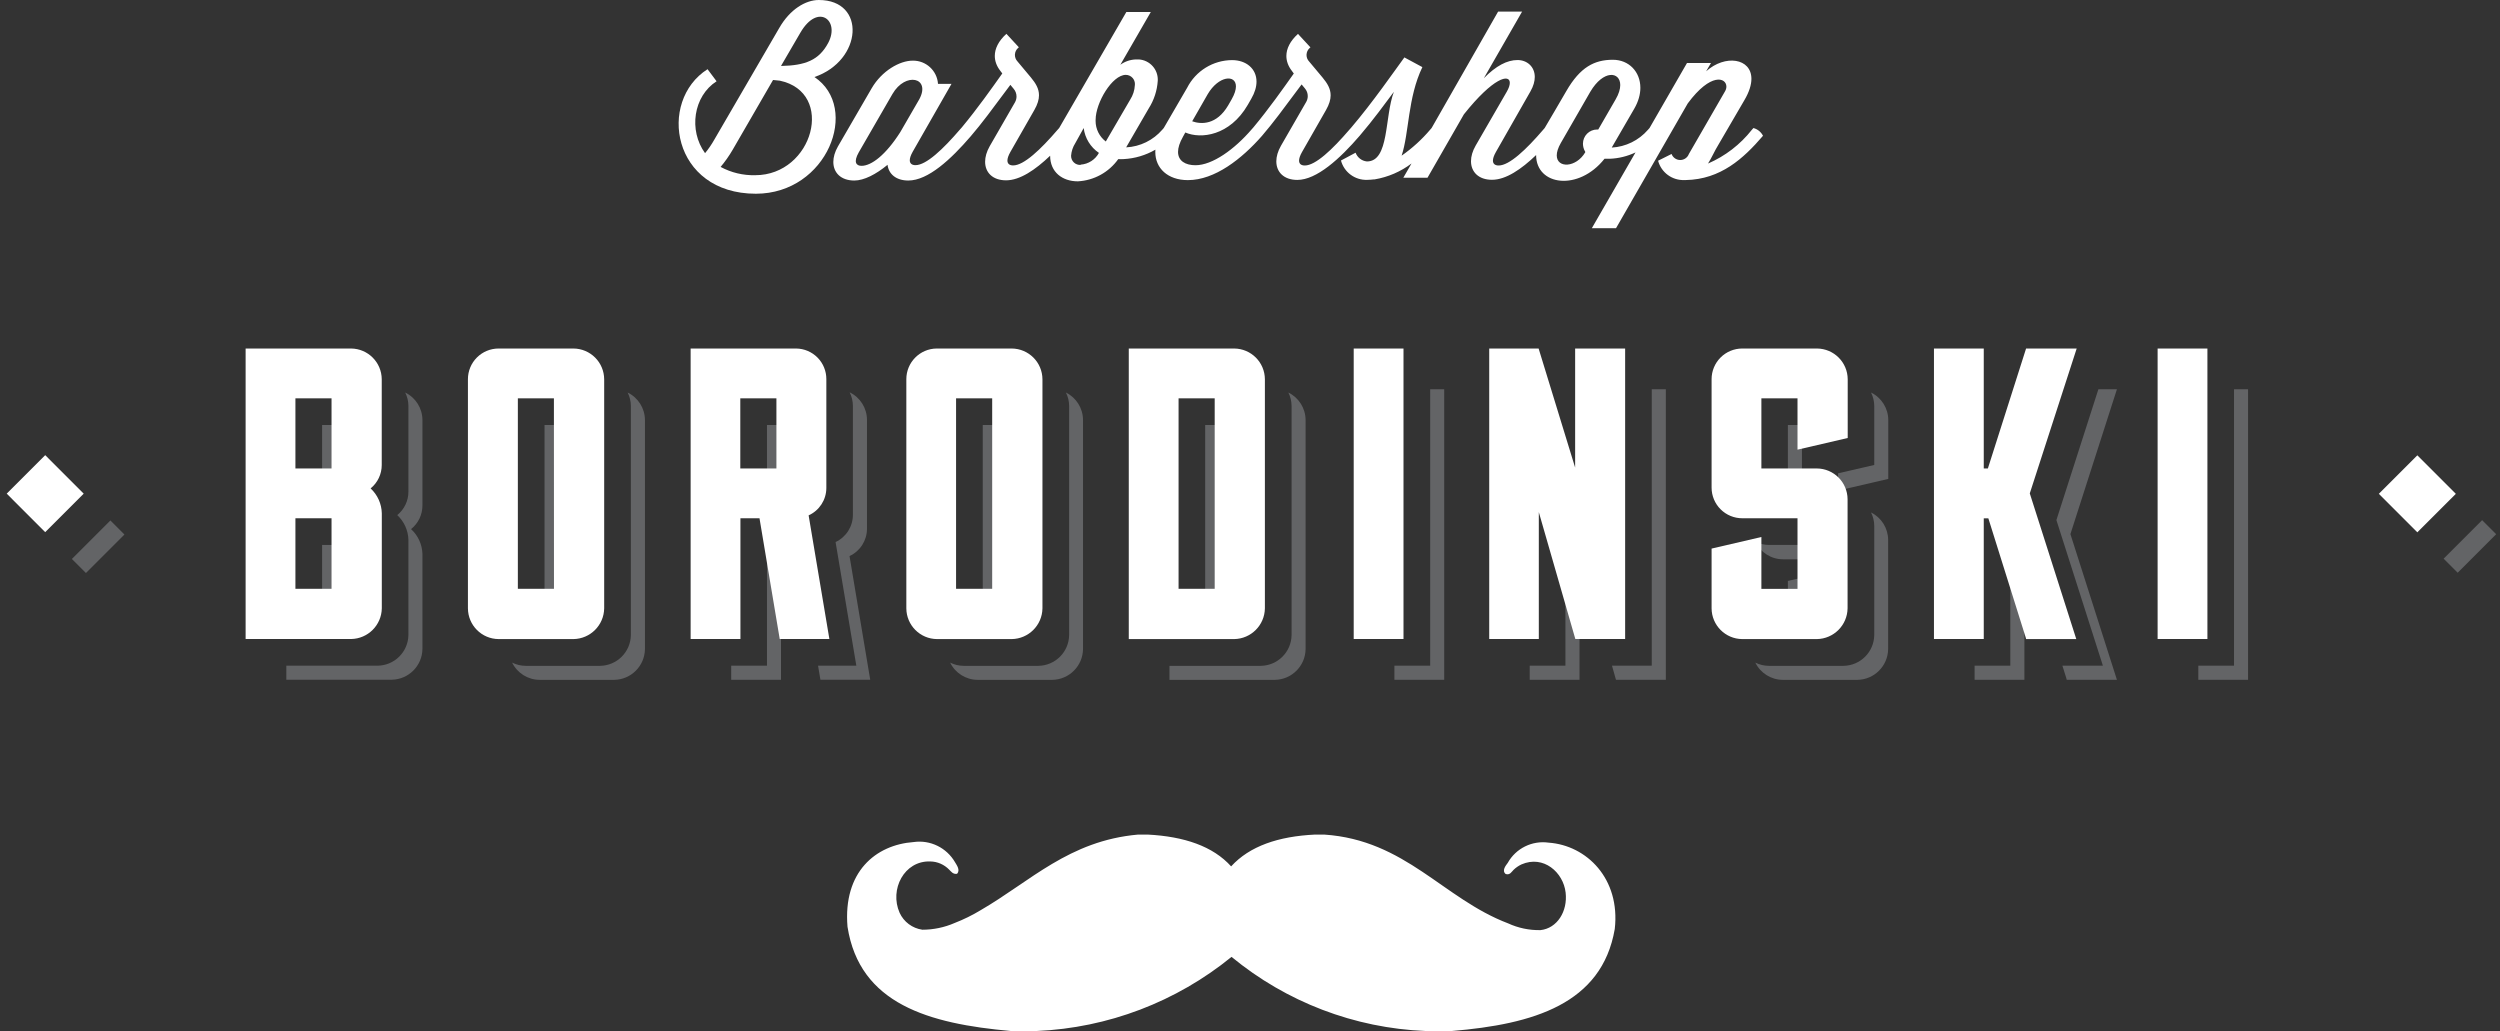 <svg width="371" height="153" viewBox="0 0 371 153" fill="none" xmlns="http://www.w3.org/2000/svg" xmlns:xlink="http://www.w3.org/1999/xlink">
	<rect x="0" y="0" width="371" height="153" fill="#333333" stroke="none"/>
	<desc>
			Created with Pixso.
	</desc>
	<defs/>
	<path id="Shape" d="M121.51 0C128.59 0 128 9 120.86 11.43C127.7 16 122.78 28.74 112.18 28.75C99.73 28.75 97.54 15.02 105 10.27L106.34 12.06C102.89 14.28 102.17 19.34 104.63 22.73C105.144 22.105 105.603 21.436 106 20.73L115.63 4.17C117.23 1.37 119.56 0 121.51 0ZM118.77 4.86L115.9 9.79C119.52 9.72 121.54 8.93 122.91 6.36C124.69 3.01 121.37 0.38 118.77 4.86ZM112.07 26C110.282 26.046 108.513 25.621 106.94 24.77C107.603 23.978 108.199 23.132 108.72 22.24L114.72 11.87L115.72 11.97C124 13.72 120.69 26 112.07 26Z" clip-rule="evenodd" fill="#FFFFFF" fill-opacity="1" fill-rule="evenodd"/>
	<path id="Shape" d="M259.97 19.27L260.21 19C260.825 19.165 261.341 19.583 261.63 20.15C258.72 23.54 255.34 26.62 250.17 26.72L249.96 26.72C248.149 26.791 246.53 25.6 246.06 23.85L248.06 22.85C248.259 23.388 248.772 23.745 249.345 23.745C249.918 23.745 250.431 23.388 250.63 22.85L256 13.54C256.132 13.311 256.196 13.074 256.196 12.852C256.196 11.513 253.891 10.71 250.46 15.35L239.82 33.86L236.23 33.86L242.71 22.62C241.516 23.187 240.22 23.507 238.9 23.56L238.11 23.56C234.25 28.43 227.96 27.55 227.96 23.01C225.76 25.12 223.48 26.68 221.41 26.68C219.421 26.68 218.296 25.513 218.296 23.92C218.296 23.215 218.517 22.427 218.98 21.62L223.6 13.62C223.906 13.093 224.056 12.636 224.056 12.296C224.056 10.927 221.63 11.459 217.24 16.97L211.84 26.38L208.25 26.38L209.47 24.26C207.863 25.475 205.986 26.284 204 26.62L203.9 26.62C203.568 26.661 203.234 26.684 202.9 26.69C201.089 26.761 199.47 25.57 199 23.82L201.17 22.66C201.435 23.38 202.087 23.884 202.85 23.96C206.2 23.96 205.45 17.33 206.85 13.63C205.59 15.31 203.79 17.8 201.79 20.13C198.85 23.55 195.39 26.7 192.52 26.7C190.531 26.7 189.406 25.537 189.406 23.945C189.406 23.24 189.627 22.45 190.09 21.64L193.85 15.11C193.998 14.844 194.071 14.551 194.071 14.26C194.071 13.846 193.924 13.436 193.64 13.11L193.16 12.53C190.28 16.4 188.99 18.16 187.28 20.16C184.28 23.58 180.28 26.73 176.28 26.73C173.286 26.73 171.447 24.957 171.447 22.565C171.447 22.448 171.451 22.33 171.46 22.21C170.021 23.046 168.402 23.526 166.74 23.61C166.477 23.627 166.213 23.627 165.95 23.61C164.558 25.568 162.349 26.783 159.95 26.91C157.65 26.91 155.84 25.54 155.84 23.11C153.64 25.21 151.36 26.76 149.3 26.76C147.31 26.76 146.191 25.597 146.191 24.004C146.191 23.299 146.41 22.51 146.87 21.7L150.63 15.17C150.778 14.904 150.851 14.611 150.851 14.32C150.851 13.906 150.704 13.496 150.42 13.17L149.94 12.59C147.06 16.46 145.77 18.22 144.06 20.22C141.12 23.64 137.73 26.79 134.79 26.79C132.98 26.79 131.88 25.83 131.71 24.46C130 25.87 128.22 26.79 126.78 26.79C124.791 26.79 123.666 25.627 123.666 24.035C123.666 23.33 123.887 22.54 124.35 21.73L129.35 13.11C130.86 10.51 133.52 9 135.44 9C137.413 8.964 139.067 10.481 139.2 12.45L141.2 12.45L135.45 22.51C135.141 23.056 135.011 23.474 135.011 23.784C135.011 24.296 135.368 24.51 135.86 24.51C137.44 24.51 139.93 22.17 142.5 19.17L142.74 18.9C145.04 16.13 147.17 13.12 148.74 10.9L148.43 10.49C147.904 9.81 147.628 9.066 147.628 8.298C147.628 7.212 148.179 6.08 149.35 5.02L151.2 7.02L151.09 7.11C150.805 7.358 150.634 7.711 150.615 8.089C150.614 8.112 150.613 8.135 150.613 8.158C150.613 8.511 150.747 8.852 150.99 9.11L152.99 11.5C153.695 12.351 154.186 13.151 154.186 14.132C154.186 14.765 153.982 15.473 153.5 16.32L149.94 22.55C149.631 23.096 149.501 23.515 149.501 23.824C149.501 24.336 149.858 24.55 150.35 24.55C151.93 24.55 154.42 22.21 156.99 19.21L157.18 19L167.15 1.78L170.78 1.78L166.26 9.61C166.939 9.117 167.751 8.841 168.59 8.82L169 8.82C169.794 8.869 170.537 9.231 171.064 9.828C171.55 10.378 171.816 11.085 171.816 11.814C171.816 11.876 171.814 11.938 171.81 12C171.715 13.454 171.254 14.861 170.47 16.09L167.12 21.87C169.194 21.765 171.135 20.814 172.49 19.24L172.7 19L176.17 13.03C177.449 10.52 180.023 8.934 182.84 8.92C184.925 8.92 186.466 10.188 186.466 12.113C186.466 12.875 186.224 13.74 185.68 14.67L185.17 15.56C182.5 20.17 178.19 20.66 175.9 19.66L175.56 20.28C175.047 21.179 174.821 21.93 174.821 22.539C174.821 23.874 175.906 24.52 177.41 24.52C179.91 24.52 183.19 22.18 185.76 19.18L186 18.91C188.31 16.14 190.43 13.13 192 10.91L191.7 10.5C191.174 9.82 190.898 9.076 190.898 8.308C190.898 7.222 191.449 6.09 192.62 5.03L194.47 7.03L194.36 7.12C194.077 7.37 193.907 7.724 193.89 8.101C193.889 8.122 193.888 8.143 193.888 8.163C193.888 8.519 194.024 8.861 194.27 9.12L196.27 11.51C196.975 12.361 197.466 13.161 197.466 14.142C197.466 14.775 197.262 15.483 196.78 16.33L193.22 22.56C192.911 23.106 192.781 23.524 192.781 23.834C192.781 24.346 193.137 24.56 193.63 24.56C195.21 24.56 197.7 22.22 200.27 19.22L200.51 18.95C203.72 15.19 206.94 10.52 208.41 8.52L211.08 9.96C208.89 14.51 209.13 19.71 208 23.1C209.579 22 211.007 20.699 212.25 19.23L212.45 19L222.32 1.72L225.88 1.72L220.2 11.61C222.02 9.76 223.66 8.91 225.2 8.91C226.611 8.91 227.761 9.891 227.761 11.424C227.761 12.053 227.568 12.775 227.12 13.56L221.99 22.56C221.681 23.106 221.551 23.524 221.551 23.834C221.551 24.346 221.907 24.56 222.4 24.56C223.98 24.56 226.47 22.22 229.04 19.22L229.23 19L230.69 16.52L232.44 13.52C234.49 9.96 236.61 8.87 239.35 8.87C241.735 8.87 243.43 10.654 243.43 13.027C243.43 13.988 243.152 15.045 242.53 16.12L239.18 21.9C241.252 21.787 243.19 20.838 244.55 19.27L244.79 19L250.35 9.35L253.91 9.35L253.19 10.58C256.021 8.045 259.91 8.637 259.91 11.696C259.91 12.559 259.601 13.619 258.87 14.86L254.94 21.6C254.47 22.35 254.05 23.35 253.47 24.27C256.018 23.168 258.251 21.45 259.97 19.27ZM179.21 14C180.823 11.231 183.413 10.999 183.413 12.822C183.413 13.317 183.222 13.963 182.77 14.75L182.26 15.64C180.55 18.55 178.26 18.48 176.92 18L179.21 14ZM133.6 19.61C131.44 23 129.32 24.61 127.85 24.61C127.06 24.61 126.62 24.06 127.44 22.61L132.44 13.95C134.36 10.63 138.15 11.49 136.44 14.7L133.6 19.61ZM160.39 24.47C160.011 24.502 159.638 24.37 159.362 24.108C159.098 23.857 158.949 23.508 158.949 23.145C158.949 23.13 158.949 23.115 158.95 23.1C159.001 22.442 159.214 21.806 159.57 21.25L160.82 19C161.005 20.499 161.829 21.844 163.08 22.69C162.536 23.693 161.518 24.349 160.38 24.43L160.39 24.47ZM164.1 21C163.144 20.272 162.586 19.141 162.586 17.945C162.586 17.89 162.588 17.835 162.59 17.78C162.59 15.25 165.05 11.11 167.07 11.11C167.461 11.112 167.831 11.283 168.088 11.577C168.305 11.826 168.422 12.144 168.422 12.47C168.422 12.53 168.418 12.59 168.41 12.65C168.372 13.404 168.138 14.135 167.73 14.77L164.1 21ZM237.18 19.22L237 19.22C236.443 19.223 235.91 19.446 235.518 19.842C235.128 20.235 234.91 20.767 234.91 21.32L234.91 21.33C234.913 21.753 235.03 22.168 235.25 22.53L235.25 22.6C233.904 24.9 231.022 25.01 231.022 23.058C231.022 22.575 231.199 21.965 231.62 21.23L234.32 16.54L236 13.62C237.944 10.323 240.445 10.6 240.445 12.626C240.445 13.205 240.24 13.927 239.76 14.75L237.18 19.22ZM0.996 73.257L6.71 67.544L12.422 73.259L6.708 78.971L0.996 73.257ZM353.019 73.283L358.733 67.57L364.446 73.285L358.731 78.997L353.019 73.283Z" clip-rule="evenodd" fill="#FFFFFF" fill-opacity="1" fill-rule="evenodd"/>
	<path id="Shape" d="M62.69 62.32L62.69 75C62.696 76.37 62.073 77.668 61 78.52C62.041 79.47 62.651 80.802 62.69 82.21L62.69 96.31C62.653 98.813 60.633 100.832 58.13 100.87L42.49 100.87L42.49 98.79L56 98.79C58.522 98.779 60.572 96.752 60.61 94.23L60.61 80.13C60.578 78.726 59.979 77.395 58.95 76.44C60.009 75.584 60.62 74.292 60.61 72.93L60.61 60.25C60.608 59.555 60.444 58.87 60.13 58.25C61.687 59.01 62.679 60.587 62.69 62.32ZM47.8 73.48L49.88 73.48L49.88 65.16L53.15 65.16L53.15 63.07L47.8 63.07L47.8 73.48Z" clip-rule="evenodd" fill="#636466" fill-opacity="1" fill-rule="evenodd"/>
	<path id="Shape" d="M82.89 91.34L80.81 91.34L80.81 63.07L86.16 63.07L86.16 65.16L82.89 65.16L82.89 91.34ZM47.8 91.34L49.88 91.34L49.88 82.95L53.15 82.95L53.15 80.87L47.8 80.87L47.8 91.34Z" clip-rule="evenodd" fill="#636466" fill-opacity="1" fill-rule="evenodd"/>
	<path id="Shape" d="M128.66 78.46C128.662 80.203 127.651 81.787 126.07 82.52L129.14 100.87L121.75 100.87L121.4 98.79L127.08 98.79L124 80.44C125.578 79.702 126.582 78.112 126.57 76.37L126.57 60.22C126.565 59.525 126.401 58.841 126.09 58.22C127.661 58.982 128.659 60.574 128.66 62.32L128.66 78.46ZM93.62 60.25C93.618 59.555 93.454 58.87 93.14 58.25C94.703 59.011 95.699 60.592 95.71 62.33L95.71 96.33C95.672 98.833 93.653 100.852 91.15 100.89L80.07 100.89C78.337 100.879 76.76 99.887 76 98.33C76.621 98.642 77.305 98.806 78 98.81L89.06 98.81C91.563 98.772 93.582 96.753 93.62 94.25L93.62 60.25ZM113.82 73.48L115.9 73.48L115.9 65.16L119.18 65.16L119.18 63.07L113.82 63.07L113.82 73.48ZM147.93 91.34L145.84 91.34L145.84 63.07L151.2 63.07L151.2 65.16L147.93 65.16L147.93 91.34ZM116.65 80.87L113.82 80.87L113.82 98.79L108.51 98.79L108.51 100.88L115.9 100.88L115.9 82.95L117 82.95L116.65 80.87Z" clip-rule="evenodd" fill="#636466" fill-opacity="1" fill-rule="evenodd"/>
	<path id="Shape" d="M158.18 58.25C158.494 58.87 158.658 59.555 158.66 60.25L158.66 94.25C158.622 96.753 156.603 98.772 154.1 98.81L143 98.81C142.305 98.807 141.621 98.643 141 98.33C141.76 99.887 143.337 100.879 145.07 100.89L156.16 100.89C158.663 100.852 160.682 98.833 160.72 96.33L160.72 62.33C160.715 60.599 159.731 59.019 158.18 58.25ZM180.94 91.34L178.85 91.34L178.85 63.07L184.21 63.07L184.21 65.16L180.94 65.16L180.94 91.34Z" clip-rule="evenodd" fill="#636466" fill-opacity="1" fill-rule="evenodd"/>
	<path id="Shape" d="M212.24 57.77L212.24 98.79L206.93 98.79L206.93 100.88L214.32 100.88L214.32 57.77L212.24 57.77ZM245.12 98.79L245.12 57.77L247.21 57.77L247.21 100.88L239.81 100.88L239.22 98.79L245.12 98.79ZM191.67 60.25C191.668 59.555 191.504 58.87 191.19 58.25C192.749 59.013 193.741 60.594 193.75 62.33L193.75 96.33C193.713 98.833 191.693 100.852 189.19 100.89L173.55 100.89L173.55 98.81L187.11 98.81C189.613 98.772 191.632 96.753 191.67 94.25L191.67 60.25ZM278.14 60.25C278.138 59.555 277.974 58.87 277.66 58.25C279.217 59.01 280.209 60.587 280.22 62.32L280.22 71.07L272.77 72.8L272.77 70.24L278.14 69L278.14 60.25ZM232.31 79.95L232.31 98.79L227.01 98.79L227.01 100.88L234.4 100.88L234.4 87.19L232.31 79.95ZM270.69 83L264.58 83C262.83 82.991 261.242 81.975 260.5 80.39C261.121 80.702 261.805 80.866 262.5 80.87L270.69 80.87L270.69 83ZM267.41 85.73L265.32 86.21L265.32 91.34L267.41 91.34L267.41 85.73Z" clip-rule="evenodd" fill="#636466" fill-opacity="1" fill-rule="evenodd"/>
	<path id="Shape" d="M314.15 57.77L311.4 57.77L305.17 77.18L312.07 98.79L306.06 98.79L306.64 100.63L306.7 100.88L314.15 100.88L307.25 79.26L314.15 57.77ZM331.53 98.79L331.53 57.77L333.61 57.77L333.61 100.88L326.23 100.88L326.23 98.79L331.53 98.79ZM265.32 63.07L265.32 73.48L267.41 73.48L267.41 65.16L270.68 65.16L270.68 63.07L265.32 63.07ZM278.14 78.05C278.138 77.355 277.974 76.67 277.66 76.05C279.21 76.816 280.193 78.392 280.2 80.12L280.2 96.33C280.162 98.833 278.143 100.852 275.64 100.89L264.56 100.89C262.827 100.879 261.25 99.887 260.49 98.33C261.111 98.642 261.795 98.806 262.49 98.81L273.58 98.81C276.083 98.772 278.102 96.753 278.14 94.25L278.14 78.05ZM298.33 80.87L299.01 80.87L300.42 85.35L300.42 100.88L293.03 100.88L293.03 98.79L298.33 98.79L298.33 80.87Z" clip-rule="evenodd" fill="#636466" fill-opacity="1" fill-rule="evenodd"/>
	<path id="Shape" d="M168.9 123.85L170.31 123.85C175.74 124.13 180 125.58 182.7 128.57C185.44 125.57 189.7 124.11 195.16 123.85L196.51 123.85C208.62 124.67 214.14 133.35 223.81 137.03C225.31 137.72 226.94 138.06 228.6 138.03C231.08 137.77 232.66 135.25 232.34 132.46C232 129.46 229.06 126.85 225.78 128.28C225.34 128.49 224.95 128.76 224.61 129.09C224.36 129.32 224.08 129.92 223.44 129.7C222.84 129.2 223.44 128.47 223.75 128.05C224.96 125.89 227.37 124.7 229.82 125.05C235.45 125.45 240.49 130.39 239.63 137.87C237.71 149 227.53 152 215.46 153L211.53 153C200.99 152.57 190.89 148.7 182.76 142C174.56 148.68 164.42 152.54 153.86 153L150 153C137.84 151.92 127.56 149 125.77 137.53C125.09 129.38 129.95 125.37 135.59 124.96C138.05 124.61 140.48 125.8 141.73 127.96C142 128.42 142.53 129.13 142.03 129.67C141.42 129.78 141.13 129.31 140.87 129.07C140.13 128.3 139.11 127.85 138.05 127.84C134.19 127.7 131.97 131.99 133.5 135.45C134.12 136.81 135.39 137.76 136.88 137.97C138.52 137.97 140.16 137.63 141.67 136.97C143.01 136.45 144.31 135.81 145.53 135.07C152.89 130.81 158.64 124.76 168.9 123.85L168.9 123.85Z" fill="#FFFFFF" fill-opacity="1" fill-rule="nonzero"/>
	<path id="Shape" d="M368.347 77.192L362.634 82.906L364.72 84.992L370.433 79.277L368.347 77.192ZM16.38 77.236L10.667 82.95L12.753 85.035L18.466 79.322L16.38 77.236Z" clip-rule="evenodd" fill="#636466" fill-opacity="1" fill-rule="evenodd"/>
	<path id="Shape" d="M55 72.48C56.044 71.631 56.65 70.357 56.65 69.012L56.65 69L56.65 56.28C56.633 53.768 54.602 51.736 52.09 51.72L36.45 51.72L36.45 94.83L52.1 94.83C54.603 94.792 56.622 92.773 56.66 90.27L56.66 76.17C56.627 74.766 56.029 73.436 55 72.48ZM49.2 59.11L43.84 59.11L43.84 69.52L49.2 69.52L49.2 59.11ZM49.2 76.91L43.84 76.91L43.84 87.38L49.2 87.38L49.2 76.91ZM89.66 56.28C89.644 53.768 87.612 51.736 85.1 51.72L74 51.72C72.79 51.717 71.628 52.197 70.773 53.053C69.919 53.906 69.44 55.063 69.44 56.27L69.44 56.28L69.44 90.28C69.456 92.792 71.488 94.824 74 94.84L85.1 94.84C87.603 94.802 89.622 92.783 89.66 90.28L89.66 56.28ZM82.2 59.11L76.85 59.11L76.85 87.38L82.21 87.38L82.2 59.11ZM112.71 76.91L115.71 94.83L123.08 94.83L120 76.48C121.596 75.759 122.625 74.172 122.63 72.42L122.63 56.28C122.63 56.27 122.63 56.26 122.63 56.25C122.63 55.059 122.161 53.916 121.324 53.068C120.48 52.213 119.331 51.728 118.13 51.72L102.49 51.72L102.49 94.83L109.88 94.83L109.88 76.91L112.71 76.91ZM115.22 59.11L109.86 59.11L109.86 69.52L115.22 69.52L115.22 59.11ZM154.7 56.28C154.684 53.768 152.652 51.736 150.14 51.72L139 51.72C136.506 51.747 134.5 53.777 134.5 56.27L134.5 56.28L134.5 90.28C134.516 92.792 136.548 94.824 139.06 94.84L150.14 94.84C152.643 94.802 154.662 92.783 154.7 90.28L154.7 56.28ZM147.24 59.11L141.88 59.11L141.88 87.38L147.24 87.38L147.24 59.11ZM183.15 51.72L167.51 51.72L167.51 94.84L183.15 94.84C185.653 94.802 187.672 92.783 187.71 90.28L187.71 56.28C187.694 53.768 185.662 51.736 183.15 51.72ZM180.26 59.11L174.9 59.11L174.9 87.38L180.26 87.38L180.26 59.11ZM200.89 51.72L200.89 94.83L208.28 94.83L208.28 51.72L200.89 51.72ZM241.17 94.83L241.17 51.72L233.75 51.72L233.75 69.39L228.33 51.72L221 51.72L221 94.83L228.36 94.83L228.36 76L233.78 94.83L241.17 94.83ZM274.18 74.08C274.164 71.568 272.132 69.536 269.62 69.52L261.39 69.52L261.39 59.11L266.75 59.11L266.75 66.73L274.2 65L274.2 56.28C274.184 53.768 272.152 51.736 269.64 51.72L258.54 51.72C257.333 51.723 256.177 52.205 255.326 53.06C254.476 53.913 254 55.067 254 56.27L254 56.28L254 72.37C254.003 73.577 254.484 74.733 255.34 75.584C256.195 76.436 257.353 76.913 258.56 76.91L266.75 76.91L266.75 87.39L261.39 87.39L261.39 79.69L254 81.41L254 90.28C254.016 92.784 256.036 94.813 258.54 94.84L269.62 94.84C272.123 94.802 274.142 92.783 274.18 90.28L274.18 74.08ZM308.12 94.84L301.22 73.22L308.18 51.72L300.67 51.72L295 69.52L294.39 69.52L294.39 51.72L287 51.72L287 94.83L294.39 94.83L294.39 76.92L295.07 76.92L300.61 94.59L300.67 94.84L308.12 94.84ZM320.19 51.72L320.19 94.83L327.58 94.83L327.58 51.72L320.19 51.72Z" clip-rule="evenodd" fill="#FFFFFF" fill-opacity="1" fill-rule="evenodd"/>
</svg>
